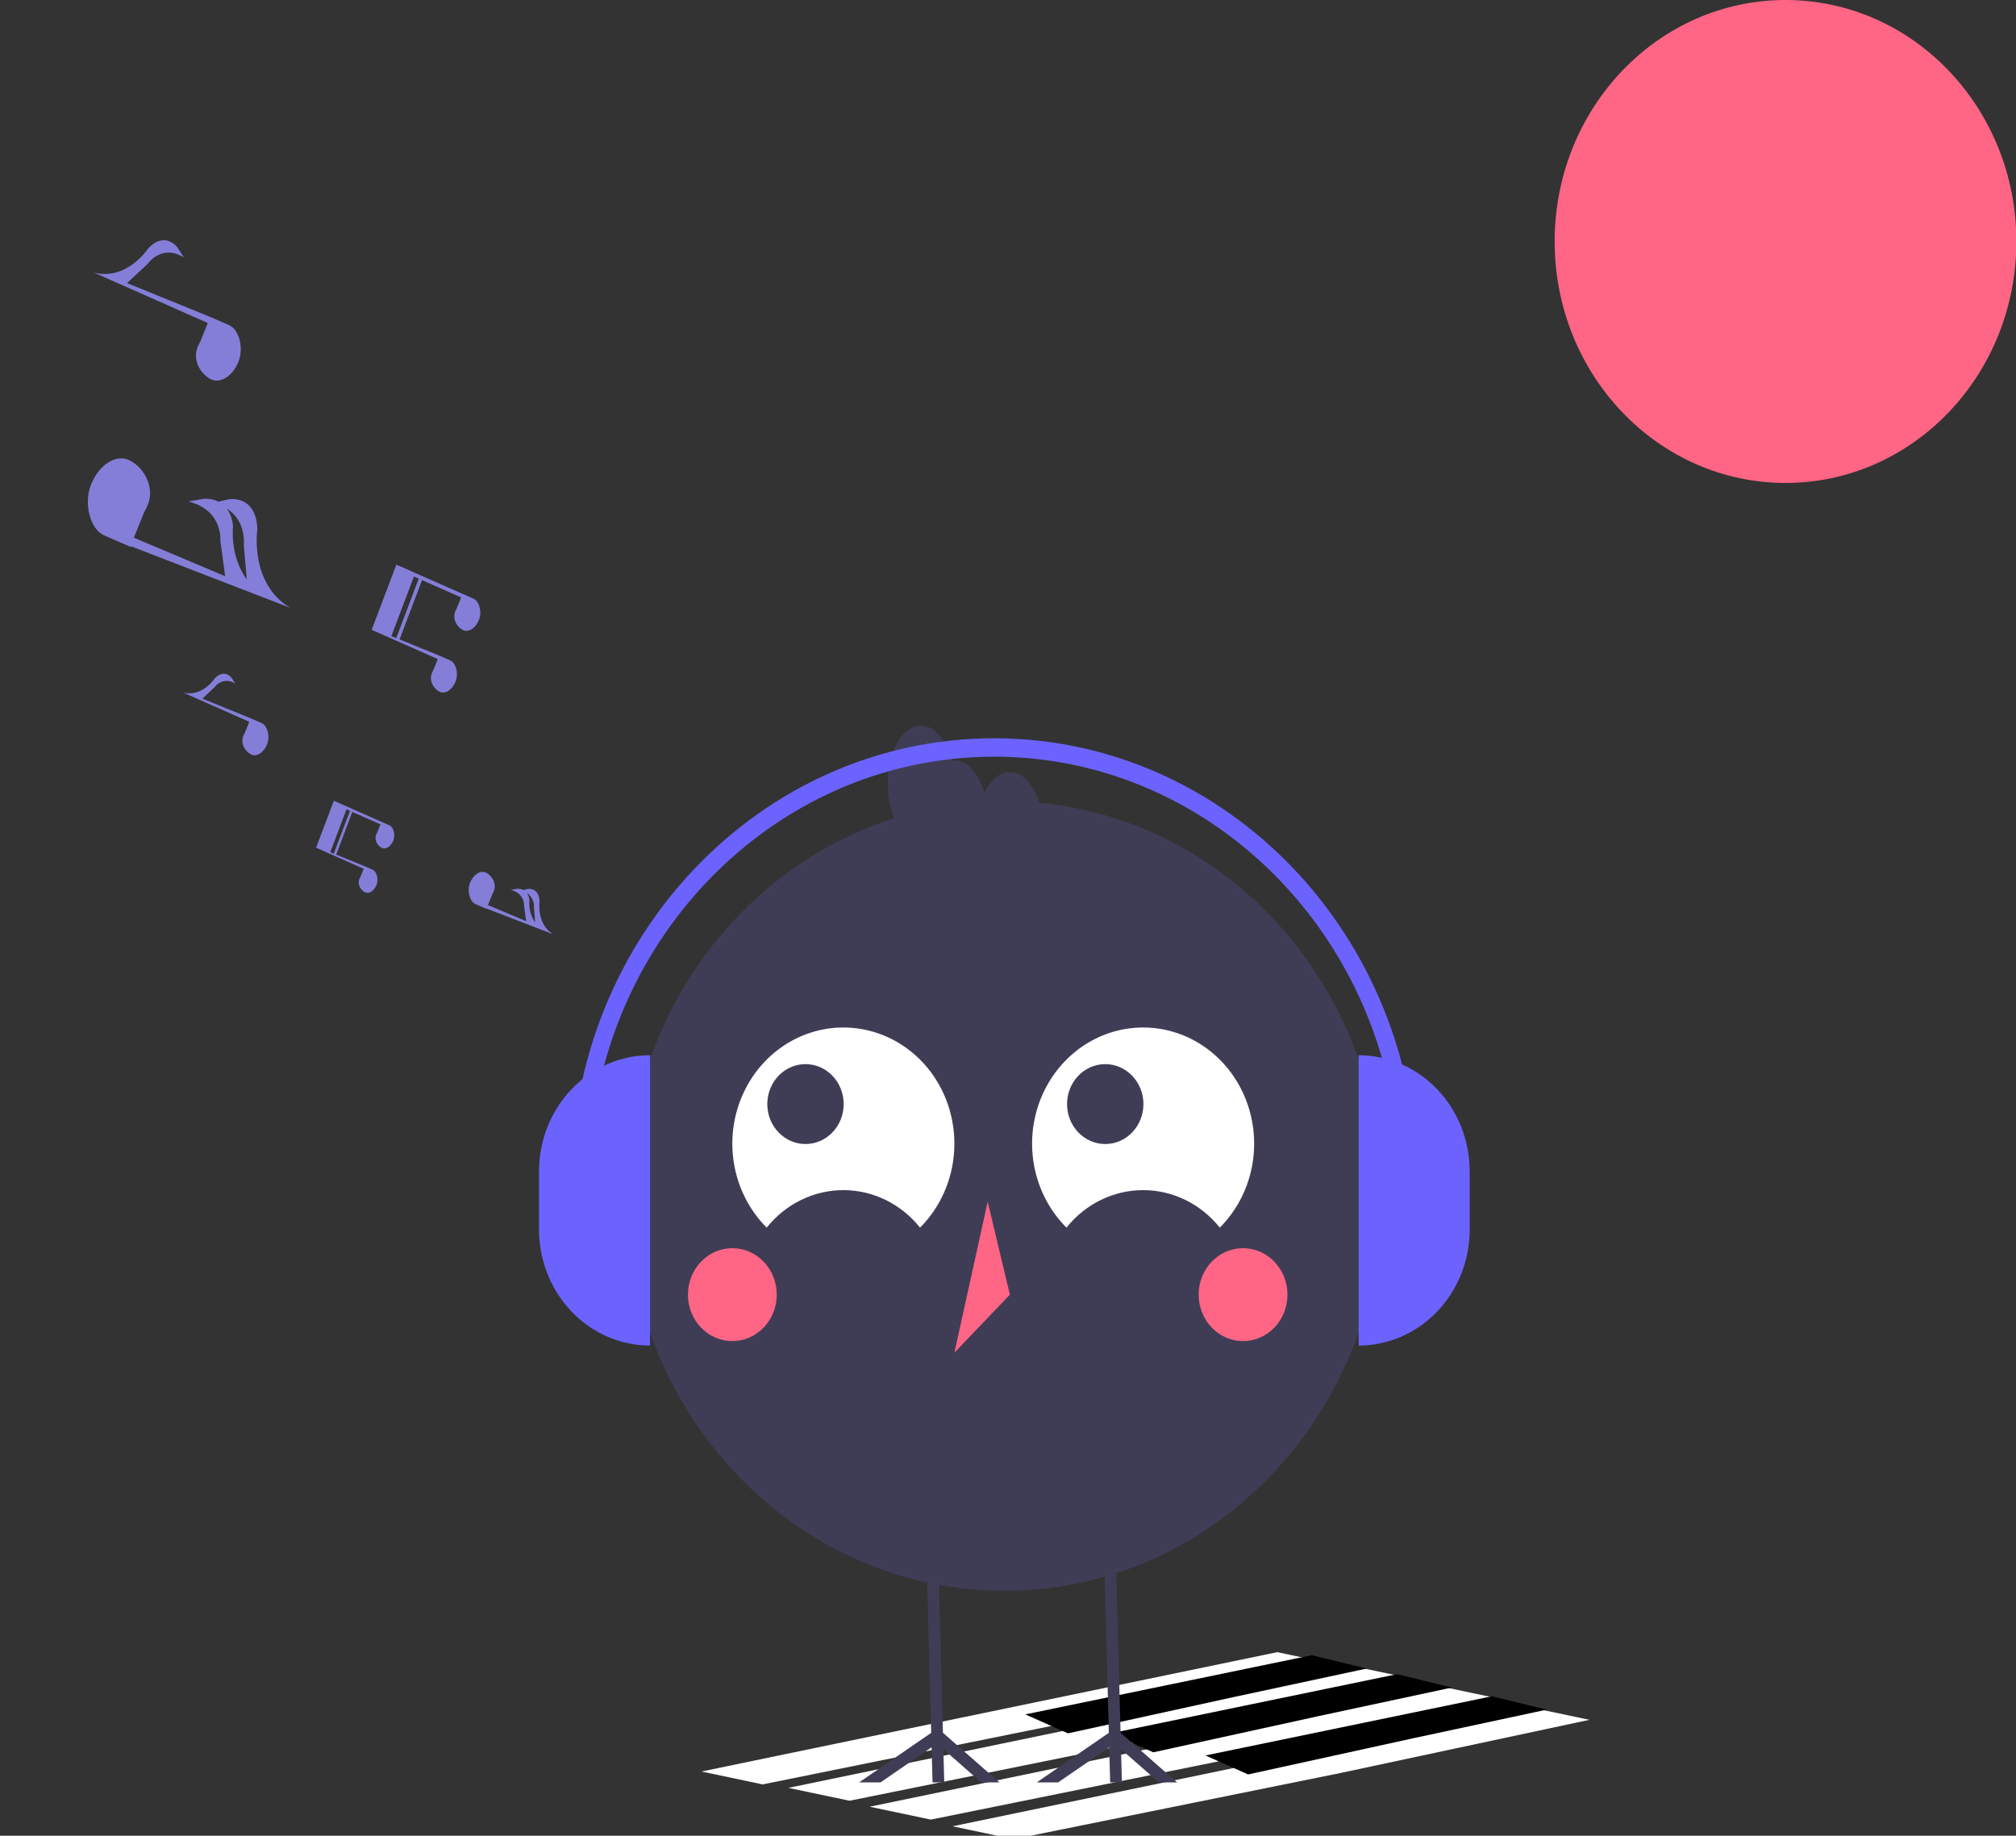 <svg width="638" height="581" viewBox="0 0 638 581" fill="none" xmlns="http://www.w3.org/2000/svg">
<rect x="0" y="0" width="638" height="581" fill="#333333" stroke="none"/>
<g clip-path="url(#clip0)">
<path d="M222 560.681L404.206 522.908L423.559 526.984L344.843 543.803L241.352 564.758L222 560.681Z" fill="white"/>
<path d="M249.5 565.859L431.706 528.086L451.059 532.162L372.343 548.981L268.852 569.935L249.5 565.859Z" fill="white"/>
<path d="M275.228 571.824L457.434 534.051L476.786 538.127L398.07 554.946L294.58 575.9L275.228 571.824Z" fill="white"/>
<path d="M301.442 578.016L483.648 540.243L503 544.319L424.284 561.138L320.794 582.092L301.442 578.016Z" fill="white"/>
<path d="M381.486 555.601L472.14 536.868L489.486 541.101L447.486 550.101L394.986 561.601L381.486 555.601Z" fill="black"/>
<path d="M351.486 548.601L442.14 529.868L459.486 534.101L417.486 543.101L364.986 554.601L351.486 548.601Z" fill="black"/>
<path d="M324.486 542.601L415.14 523.868L432.486 528.101L390.486 537.101L337.986 548.601L324.486 542.601Z" fill="black"/>
<path d="M565.058 152.853C605.407 152.853 638.117 118.635 638.117 76.426C638.117 34.217 605.407 0 565.058 0C524.709 0 492 34.217 492 76.426C492 118.635 524.709 152.853 565.058 152.853Z" fill="#FF6584"/>
<path d="M317.844 503.476C383.82 503.476 437.304 447.526 437.304 378.508C437.304 309.491 383.82 253.541 317.844 253.541C251.867 253.541 198.383 309.491 198.383 378.508C198.383 447.526 251.867 503.476 317.844 503.476Z" fill="#3F3D56"/>
<path d="M242.636 388.54C245.603 384.824 249.313 381.836 253.506 379.785C257.698 377.734 262.269 376.671 266.897 376.671C271.525 376.671 276.097 377.734 280.289 379.785C284.481 381.836 288.192 384.824 291.159 388.54C296.235 383.47 299.744 376.926 301.233 369.751C302.722 362.576 302.122 355.099 299.512 348.284C296.901 341.468 292.4 335.627 286.587 331.512C280.774 327.398 273.916 325.199 266.897 325.199C259.879 325.199 253.021 327.398 247.208 331.512C241.395 335.627 236.893 341.468 234.283 348.284C231.672 355.099 231.073 362.576 232.561 369.751C234.05 376.926 237.559 383.47 242.636 388.54Z" fill="white"/>
<path d="M337.501 388.54C340.468 384.824 344.179 381.836 348.371 379.785C352.563 377.734 357.135 376.671 361.763 376.671C366.391 376.671 370.962 377.734 375.154 379.785C379.347 381.836 383.057 384.824 386.024 388.54C391.101 383.47 394.61 376.926 396.099 369.751C397.587 362.576 396.988 355.099 394.377 348.284C391.767 341.468 387.265 335.627 381.452 331.512C375.639 327.398 368.781 325.199 361.763 325.199C354.744 325.199 347.886 327.398 342.073 331.512C336.26 335.627 331.759 341.468 329.148 348.284C326.538 355.099 325.938 362.576 327.427 369.751C328.916 376.926 332.425 383.47 337.501 388.54Z" fill="white"/>
<path d="M254.911 362.082C261.586 362.082 266.998 356.421 266.998 349.439C266.998 342.456 261.586 336.795 254.911 336.795C248.236 336.795 242.825 342.456 242.825 349.439C242.825 356.421 248.236 362.082 254.911 362.082Z" fill="#3F3D56"/>
<path d="M349.774 362.082C356.449 362.082 361.86 356.421 361.86 349.439C361.86 342.456 356.449 336.795 349.774 336.795C343.099 336.795 337.687 342.456 337.687 349.439C337.687 356.421 343.099 362.082 349.774 362.082Z" fill="#3F3D56"/>
<path d="M231.762 424.452C239.524 424.452 245.816 417.87 245.816 409.75C245.816 401.631 239.524 395.048 231.762 395.048C224 395.048 217.708 401.631 217.708 409.75C217.708 417.87 224 424.452 231.762 424.452Z" fill="#FF6584"/>
<path d="M393.385 424.452C401.147 424.452 407.439 417.87 407.439 409.75C407.439 401.631 401.147 395.048 393.385 395.048C385.623 395.048 379.331 401.631 379.331 409.75C379.331 417.87 385.623 424.452 393.385 424.452Z" fill="#FF6584"/>
<path d="M312.573 380.346L302.032 428.128L319.6 409.75L312.573 380.346Z" fill="#FF6584"/>
<path d="M366.734 564.122L354.767 553.615L355.045 564.122H351.329L351.032 553.012L334.874 564.122H328.11L350.911 548.444L350.028 515.525L349.368 490.662L353.076 490.556L353.745 515.525L354.627 548.415L372.512 564.122H366.734Z" fill="#3F3D56"/>
<path d="M310.513 564.122L298.546 553.615L298.824 564.122H295.118L294.82 553.012L278.663 564.122H271.899L294.69 548.444L293.808 515.525L293.148 490.662L296.864 490.556L297.533 515.525L298.406 548.415L316.292 564.122H310.513Z" fill="#3F3D56"/>
<path d="M319.6 244.352C316.322 244.352 313.431 247.016 311.498 251.107C309.794 244.955 306.214 240.677 302.033 240.677C301.748 240.706 301.467 240.756 301.189 240.825C299.582 234.257 295.847 229.65 291.492 229.65C285.671 229.65 280.951 237.878 280.951 248.028C280.951 258.178 285.671 266.406 291.492 266.406C291.776 266.376 292.058 266.326 292.336 266.257C293.943 272.826 297.678 277.432 302.033 277.432C305.31 277.432 308.202 274.768 310.135 270.677C311.839 276.829 315.419 281.107 319.6 281.107C325.422 281.107 330.141 272.88 330.141 262.73C330.141 252.58 325.422 244.352 319.6 244.352Z" fill="#3F3D56"/>
<path d="M205.715 425.866C201.101 425.866 196.532 424.915 192.269 423.068C188.006 421.221 184.133 418.513 180.87 415.1C177.608 411.687 175.019 407.635 173.254 403.176C171.488 398.717 170.579 393.937 170.579 389.111V370.733C170.579 360.985 174.281 351.636 180.87 344.743C187.459 337.85 196.396 333.978 205.715 333.978V425.866Z" fill="#6C63FF"/>
<path d="M429.972 333.978C434.586 333.978 439.155 334.929 443.418 336.776C447.681 338.623 451.554 341.33 454.817 344.743C458.08 348.156 460.668 352.208 462.433 356.667C464.199 361.127 465.108 365.906 465.108 370.733V389.111C465.108 393.937 464.199 398.717 462.433 403.176C460.668 407.635 458.08 411.687 454.817 415.1C451.554 418.513 447.681 421.221 443.418 423.068C439.155 424.915 434.587 425.866 429.972 425.866V333.978H429.972Z" fill="#6C63FF"/>
<path d="M448.384 373.621H442.809C442.809 299.662 385.291 239.493 314.592 239.493C243.892 239.493 186.374 299.662 186.374 373.621H180.799C180.799 296.447 240.818 233.661 314.592 233.661C388.365 233.661 448.384 296.447 448.384 373.621Z" fill="#6C63FF"/>
<path d="M123.283 261.224L123.284 261.222L120.665 260.081L109.615 255.194L105.654 253.443L105.35 254.245L100.029 268.299L115.003 274.929L115.082 275.004L114.073 277.493C113.935 277.721 113.817 277.961 113.721 278.211C113.014 280.078 114.349 281.935 115.611 282.458C116.873 282.981 118.469 281.892 119.176 280.025C119.873 278.183 119.192 275.843 117.962 275.278L117.963 275.276L115.344 274.135L106.385 270.491L111.504 256.97L110.745 256.656L105.624 270.182L104.516 269.732L109.657 256.153L109.793 256.213L120.324 260.876L120.403 260.95L119.394 263.439C119.255 263.667 119.138 263.907 119.042 264.157C118.335 266.024 119.67 267.882 120.932 268.404C122.194 268.927 123.79 267.838 124.497 265.971C125.194 264.129 124.513 261.789 123.283 261.224Z" fill="#847ED9"/>
<path d="M175.112 295.726C169.676 292.475 170.764 285.341 170.764 285.341C170.627 280.706 166.967 281.362 166.967 281.362L165.634 281.68C165.015 281.379 164.334 281.248 163.653 281.297L161.627 281.653C166.241 282.788 165.862 286.826 165.862 286.826L166.509 291.548L154.417 286.445L155.805 283.021C155.997 282.704 156.161 282.37 156.294 282.023C157.276 279.43 155.422 276.85 153.669 276.124C151.916 275.398 149.699 276.911 148.717 279.504C147.749 282.062 148.695 285.312 150.403 286.097L150.402 286.1L154.039 287.684L154.067 287.595L175.112 295.726ZM168.972 287.43L169.359 291.949C167.99 289.94 167.347 287.487 167.544 285.028C167.512 284.153 167.23 283.309 166.734 282.603C167.496 283.114 168.109 283.835 168.503 284.687C168.898 285.538 169.06 286.488 168.972 287.43V287.43Z" fill="#847ED9"/>
<path d="M82.874 228.884L82.876 228.881L79.238 227.297L64.035 221.114L67.873 217.543C68.623 216.496 69.732 215.794 70.966 215.582C72.201 215.371 73.466 215.667 74.496 216.408L73.305 214.557C73.305 214.557 71.067 211.457 67.934 214.737C67.934 214.737 64.057 220.716 57.967 219.192L78.765 228.4L78.874 228.504L77.472 231.961C77.281 232.277 77.117 232.611 76.983 232.958C76.002 235.552 77.856 238.131 79.609 238.857C81.362 239.583 83.579 238.07 84.561 235.477C85.529 232.919 84.582 229.67 82.874 228.884Z" fill="#847ED9"/>
<path d="M138.532 208.651L137.13 212.107C136.938 212.424 136.775 212.758 136.641 213.105C135.659 215.698 137.514 218.278 139.267 219.004C141.019 219.73 143.237 218.217 144.218 215.624C145.187 213.066 144.24 209.816 142.532 209.031L142.534 209.028L138.896 207.443L126.453 202.383L133.562 183.604L132.509 183.167L125.396 201.954L123.857 201.328L130.998 182.468L131.186 182.551L145.813 189.028L145.922 189.131L144.52 192.588C144.328 192.904 144.165 193.238 144.031 193.586C143.049 196.179 144.904 198.758 146.657 199.485C148.41 200.211 150.627 198.697 151.608 196.104C152.577 193.546 151.63 190.297 149.922 189.512L149.924 189.509L146.286 187.924L131.421 181.35L131.42 181.35L130.938 181.137L125.437 178.704L117.625 199.339L138.423 208.547L138.532 208.651Z" fill="#847ED9"/>
<path d="M72.622 102.973L72.625 102.968L66.363 100.24L40.193 89.597L46.798 83.45C46.798 83.45 51.191 77.073 58.2 81.496L56.151 78.309C56.151 78.309 52.297 72.972 46.903 78.619C46.903 78.619 40.229 88.911 29.746 86.287L65.548 102.139L65.736 102.318L63.324 108.268C62.993 108.813 62.712 109.388 62.482 109.986C60.792 114.45 63.984 118.89 67.001 120.141C70.019 121.391 73.835 118.785 75.525 114.321C77.192 109.918 75.563 104.325 72.622 102.973Z" fill="#847ED9"/>
<path d="M91.839 192.37C78.842 184.597 81.443 167.538 81.443 167.538C81.116 156.457 72.364 158.025 72.364 158.025L69.179 158.786C67.699 158.067 66.07 157.752 64.442 157.869L59.596 158.722C70.63 161.434 69.724 171.09 69.724 171.09L71.269 182.379L42.358 170.179L45.678 161.991C46.137 161.235 46.528 160.437 46.847 159.606C49.194 153.406 44.761 147.239 40.57 145.502C36.379 143.766 31.078 147.384 28.731 153.584C26.416 159.7 28.678 167.469 32.763 169.346L32.759 169.354L41.456 173.142L41.521 172.928L91.839 192.37ZM77.158 172.533L78.088 183.377C72.629 175.797 73.745 166.791 73.745 166.791C73.668 164.7 72.994 162.68 71.809 160.994C78.079 164.919 77.158 172.533 77.158 172.533H77.158Z" fill="#847ED9"/>
</g>
<defs>
<clipPath id="clip0">
<rect width="638" height="581" fill="white"/>
</clipPath>
</defs>
</svg>
